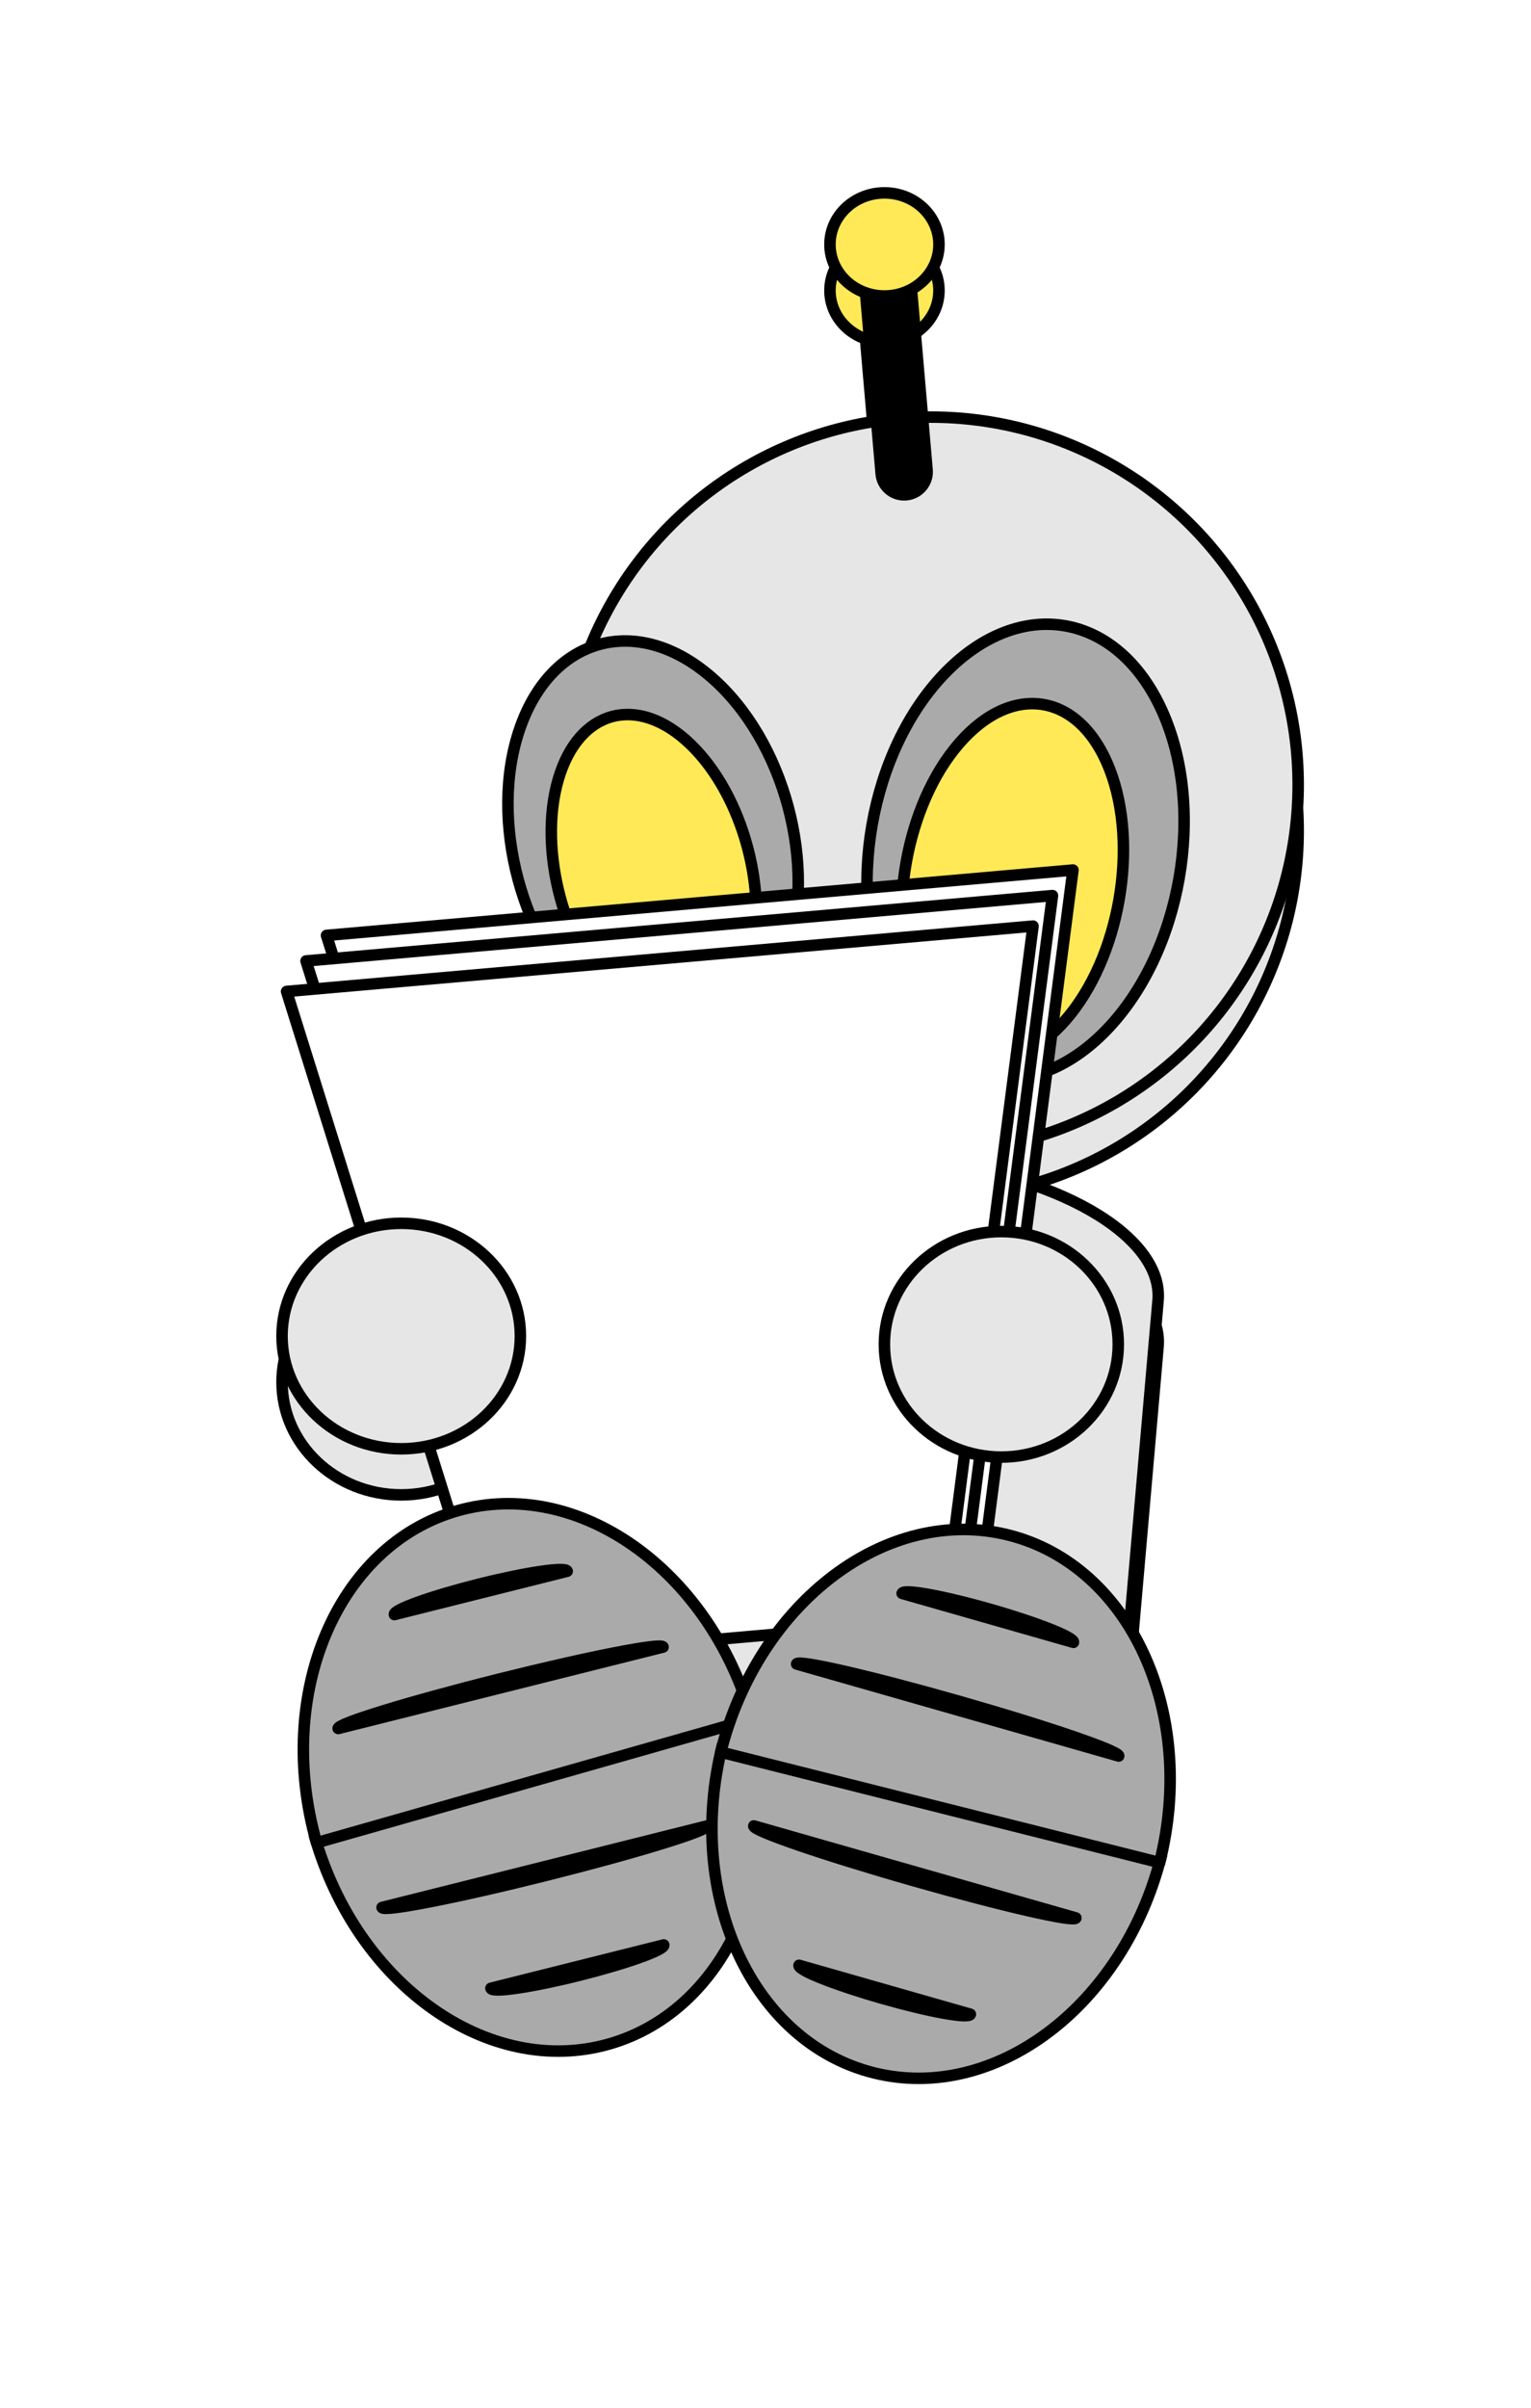 <?xml version="1.0"?>
<!DOCTYPE svg PUBLIC "-//W3C//DTD SVG 1.1//EN" "http://www.w3.org/Graphics/SVG/1.1/DTD/svg11.dtd">
<svg xmlns="http://www.w3.org/2000/svg" xmlns:xl="http://www.w3.org/1999/xlink" version="1.1" viewBox="401 71 133 209" width="133pt" height="209pt"><defs><filter id="Shadow" filterUnits="userSpaceOnUse"><feGaussianBlur in="SourceAlpha" result="blur" stdDeviation="3.488"/><feOffset in="blur" result="offset" dx="0" dy="4"/><feFlood flood-color="black" flood-opacity=".75" result="flood"/><feComposite in="flood" in2="offset" operator="in"/></filter></defs><g stroke="none" stroke-opacity="1" stroke-dasharray="none" fill="none" fill-opacity="1"><title>Canvas 1</title><rect fill="white" width="2795" height="3132"/><g><title>Layer 1</title><g><use xl:href="#id9407_Graphic" filter="url(#Shadow)"/><use xl:href="#id9408_Graphic" filter="url(#Shadow)"/><use xl:href="#id9404_Graphic" filter="url(#Shadow)"/><use xl:href="#id9403_Graphic" filter="url(#Shadow)"/><use xl:href="#id9396_Graphic" filter="url(#Shadow)"/><use xl:href="#id9379_Graphic" filter="url(#Shadow)"/></g><g id="id9407_Graphic"><circle cx="481.859" cy="139.121" r="31.915" fill="#e6e6e6"/><circle cx="481.859" cy="139.121" r="31.915" stroke="black" stroke-linecap="round" stroke-linejoin="round" stroke-width="1"/></g><path d="M 462.761 129.756 C 469.147 135.265 472.074 146.189 469.298 154.153 C 466.522 162.118 459.095 164.108 452.708 158.598 C 446.322 153.089 443.395 142.166 446.171 134.201 C 448.947 126.236 456.375 124.246 462.761 129.756" fill="#aaa"/><path d="M 462.761 129.756 C 469.147 135.265 472.074 146.189 469.298 154.153 C 466.522 162.118 459.095 164.108 452.708 158.598 C 446.322 153.089 443.395 142.166 446.171 134.201 C 448.947 126.236 456.375 124.246 462.761 129.756" stroke="black" stroke-linecap="round" stroke-linejoin="round" stroke-width="1"/><path d="M 460.988 135.615 C 465.579 140.04 467.87 148.593 466.107 154.72 C 464.344 160.847 459.194 162.227 454.604 157.802 C 450.014 153.378 447.722 144.824 449.485 138.698 C 451.248 132.571 456.398 131.191 460.988 135.615" fill="#ffe957"/><path d="M 460.988 135.615 C 465.579 140.04 467.87 148.593 466.107 154.72 C 464.344 160.847 459.194 162.227 454.604 157.802 C 450.014 153.378 447.722 144.824 449.485 138.698 C 451.248 132.571 456.398 131.191 460.988 135.615" stroke="black" stroke-linecap="round" stroke-linejoin="round" stroke-width="1"/><g id="id9408_Graphic"><path d="M 453.16 224.561 L 457.058 180 C 457.555 174.324 467.936 170.59 480.23 171.666 C 492.524 172.742 502.099 178.221 501.602 183.898 L 497.704 228.458 L 474.232 240.22 Z" fill="#e6e6e6"/><path d="M 453.16 224.561 L 457.058 180 C 457.555 174.324 467.936 170.59 480.23 171.666 C 492.524 172.742 502.099 178.221 501.602 183.898 L 497.704 228.458 L 474.232 240.22 Z" stroke="black" stroke-linecap="round" stroke-linejoin="round" stroke-width="1"/></g><g id="id9404_Graphic"><line x1="479.542" y1="111.953" x2="477.828" y2="92.147" stroke="black" stroke-linecap="round" stroke-linejoin="round" stroke-width="5"/></g><g id="id9403_Graphic"><ellipse cx="477.834" cy="92.218" rx="4.735" ry="4.476" fill="#ffe957"/><ellipse cx="477.834" cy="92.218" rx="4.735" ry="4.476" stroke="black" stroke-linecap="round" stroke-linejoin="round" stroke-width="1"/></g><path d="M 501.963 132.729 C 505.818 141.303 503.63 153.716 497.074 160.454 C 490.518 167.192 482.078 165.704 478.222 157.13 C 474.366 148.556 476.555 136.143 483.11 129.405 C 489.666 122.667 498.107 124.156 501.963 132.729" fill="#aaa"/><path d="M 501.963 132.729 C 505.818 141.303 503.63 153.716 497.074 160.454 C 490.518 167.192 482.078 165.704 478.222 157.13 C 474.366 148.556 476.555 136.143 483.11 129.405 C 489.666 122.667 498.107 124.156 501.963 132.729" stroke="black" stroke-linecap="round" stroke-linejoin="round" stroke-width="1"/><path d="M 497.411 137.813 C 499.964 144.444 498.25 154.164 493.583 159.523 C 488.916 164.882 483.064 163.85 480.511 157.218 C 477.958 150.586 479.672 140.866 484.339 135.508 C 489.006 130.149 494.859 131.181 497.411 137.813" fill="#ffe957"/><path d="M 497.411 137.813 C 499.964 144.444 498.25 154.164 493.583 159.523 C 488.916 164.882 483.064 163.85 480.511 157.218 C 477.958 150.586 479.672 140.866 484.339 135.508 C 489.006 130.149 494.859 131.181 497.411 137.813" stroke="black" stroke-linecap="round" stroke-linejoin="round" stroke-width="1"/><path d="M 429.365 152.196 L 494.209 146.523 L 486.407 206.717 L 447.501 210.121 Z" fill="white"/><path d="M 429.365 152.196 L 494.209 146.523 L 486.407 206.717 L 447.501 210.121 Z" stroke="black" stroke-linecap="round" stroke-linejoin="round" stroke-width="1"/><path d="M 427.586 154.414 L 492.43 148.741 L 484.628 208.935 L 445.722 212.339 Z" fill="white"/><path d="M 427.586 154.414 L 492.43 148.741 L 484.628 208.935 L 445.722 212.339 Z" stroke="black" stroke-linecap="round" stroke-linejoin="round" stroke-width="1"/><path d="M 425.896 157.062 L 490.74 151.389 L 482.938 211.583 L 444.032 214.987 Z" fill="white"/><path d="M 425.896 157.062 L 490.74 151.389 L 482.938 211.583 L 444.032 214.987 Z" stroke="black" stroke-linecap="round" stroke-linejoin="round" stroke-width="1"/><g id="id9396_Graphic"><ellipse cx="487.987" cy="187.692" rx="10.159" ry="9.787" fill="#e6e6e6"/><ellipse cx="487.987" cy="187.692" rx="10.159" ry="9.787" stroke="black" stroke-linecap="round" stroke-linejoin="round" stroke-width="1"/></g><path d="M 466.142 219.61 C 469.825 232.556 464.345 245.459 453.902 248.43 C 443.46 251.4 432.009 243.314 428.326 230.368 L 466.142 219.61" fill="#aaa"/><path d="M 466.142 219.61 C 469.825 232.556 464.345 245.459 453.902 248.43 C 443.46 251.4 432.009 243.314 428.326 230.368 L 466.142 219.61" stroke="black" stroke-linecap="round" stroke-linejoin="round" stroke-width="1"/><path d="M 428.499 230.959 C 424.817 218.013 430.297 205.111 440.739 202.14 C 451.182 199.169 462.633 207.256 466.315 220.202 L 428.499 230.959" fill="#aaa"/><path d="M 428.499 230.959 C 424.817 218.013 430.297 205.111 440.739 202.14 C 451.182 199.169 462.633 207.256 466.315 220.202 L 428.499 230.959" stroke="black" stroke-linecap="round" stroke-linejoin="round" stroke-width="1"/><path d="M 435.261 211.149 C 435.157 210.736 438.434 209.559 442.58 208.521 C 446.725 207.482 450.17 206.975 450.273 207.388 L 435.261 211.149" fill="black"/><path d="M 435.261 211.149 C 435.157 210.736 438.434 209.559 442.58 208.521 C 446.725 207.482 450.17 206.975 450.273 207.388 L 435.261 211.149" stroke="black" stroke-linecap="round" stroke-linejoin="round" stroke-width="1"/><path d="M 430.378 221.039 C 430.277 220.633 436.512 218.72 444.307 216.767 C 452.101 214.815 458.502 213.561 458.603 213.967 L 430.378 221.039" fill="black"/><path d="M 430.378 221.039 C 430.277 220.633 436.512 218.72 444.307 216.767 C 452.101 214.815 458.502 213.561 458.603 213.967 L 430.378 221.039" stroke="black" stroke-linecap="round" stroke-linejoin="round" stroke-width="1"/><path d="M 458.661 239.829 C 458.764 240.242 455.488 241.419 451.342 242.457 C 447.196 243.496 443.752 244.003 443.648 243.59 L 458.661 239.829" fill="black"/><path d="M 458.661 239.829 C 458.764 240.242 455.488 241.419 451.342 242.457 C 447.196 243.496 443.752 244.003 443.648 243.59 L 458.661 239.829" stroke="black" stroke-linecap="round" stroke-linejoin="round" stroke-width="1"/><path d="M 462.415 229.503 C 462.517 229.91 456.281 231.822 448.487 233.775 C 440.693 235.728 434.292 236.981 434.19 236.575 L 462.415 229.503" fill="black"/><path d="M 462.415 229.503 C 462.517 229.91 456.281 231.822 448.487 233.775 C 440.693 235.728 434.292 236.981 434.19 236.575 L 462.415 229.503" stroke="black" stroke-linecap="round" stroke-linejoin="round" stroke-width="1"/><path d="M 501.885 232.082 C 498.602 245.135 487.404 253.569 476.875 250.921 C 466.347 248.272 460.473 235.543 463.757 222.49 L 501.885 232.082" fill="#aaa"/><path d="M 501.885 232.082 C 498.602 245.135 487.404 253.569 476.875 250.921 C 466.347 248.272 460.473 235.543 463.757 222.49 L 501.885 232.082" stroke="black" stroke-linecap="round" stroke-linejoin="round" stroke-width="1"/><path d="M 463.612 223.089 C 466.896 210.036 478.093 201.601 488.622 204.25 C 499.151 206.899 505.024 219.628 501.741 232.68 L 463.612 223.089" fill="#aaa"/><path d="M 463.612 223.089 C 466.896 210.036 478.093 201.601 488.622 204.25 C 499.151 206.899 505.024 219.628 501.741 232.68 L 463.612 223.089" stroke="black" stroke-linecap="round" stroke-linejoin="round" stroke-width="1"/><path d="M 479.37 209.312 C 479.486 208.902 482.913 209.522 487.022 210.695 C 491.132 211.868 494.368 213.151 494.252 213.56 L 479.37 209.312" fill="black"/><path d="M 479.37 209.312 C 479.486 208.902 482.913 209.522 487.022 210.695 C 491.132 211.868 494.368 213.151 494.252 213.56 L 479.37 209.312" stroke="black" stroke-linecap="round" stroke-linejoin="round" stroke-width="1"/><path d="M 470.204 215.439 C 470.319 215.037 476.675 216.499 484.402 218.705 C 492.128 220.91 498.298 223.025 498.183 223.428 L 470.204 215.439" fill="black"/><path d="M 470.204 215.439 C 470.319 215.037 476.675 216.499 484.402 218.705 C 492.128 220.91 498.298 223.025 498.183 223.428 L 470.204 215.439" stroke="black" stroke-linecap="round" stroke-linejoin="round" stroke-width="1"/><path d="M 485.297 245.845 C 485.18 246.255 481.754 245.635 477.644 244.462 C 473.535 243.289 470.298 242.006 470.415 241.596 L 485.297 245.845" fill="black"/><path d="M 485.297 245.845 C 485.18 246.255 481.754 245.635 477.644 244.462 C 473.535 243.289 470.298 242.006 470.415 241.596 L 485.297 245.845" stroke="black" stroke-linecap="round" stroke-linejoin="round" stroke-width="1"/><path d="M 494.463 237.485 C 494.348 237.887 487.991 236.425 480.265 234.22 C 472.538 232.014 466.368 229.899 466.483 229.497 L 494.463 237.485" fill="black"/><path d="M 494.463 237.485 C 494.348 237.887 487.991 236.425 480.265 234.22 C 472.538 232.014 466.368 229.899 466.483 229.497 L 494.463 237.485" stroke="black" stroke-linecap="round" stroke-linejoin="round" stroke-width="1"/><g id="id9379_Graphic"><ellipse cx="435.853" cy="186.974" rx="10.353" ry="9.787" fill="#e6e6e6"/><ellipse cx="435.853" cy="186.974" rx="10.353" ry="9.787" stroke="black" stroke-linecap="round" stroke-linejoin="round" stroke-width="1"/></g></g></g></svg>
